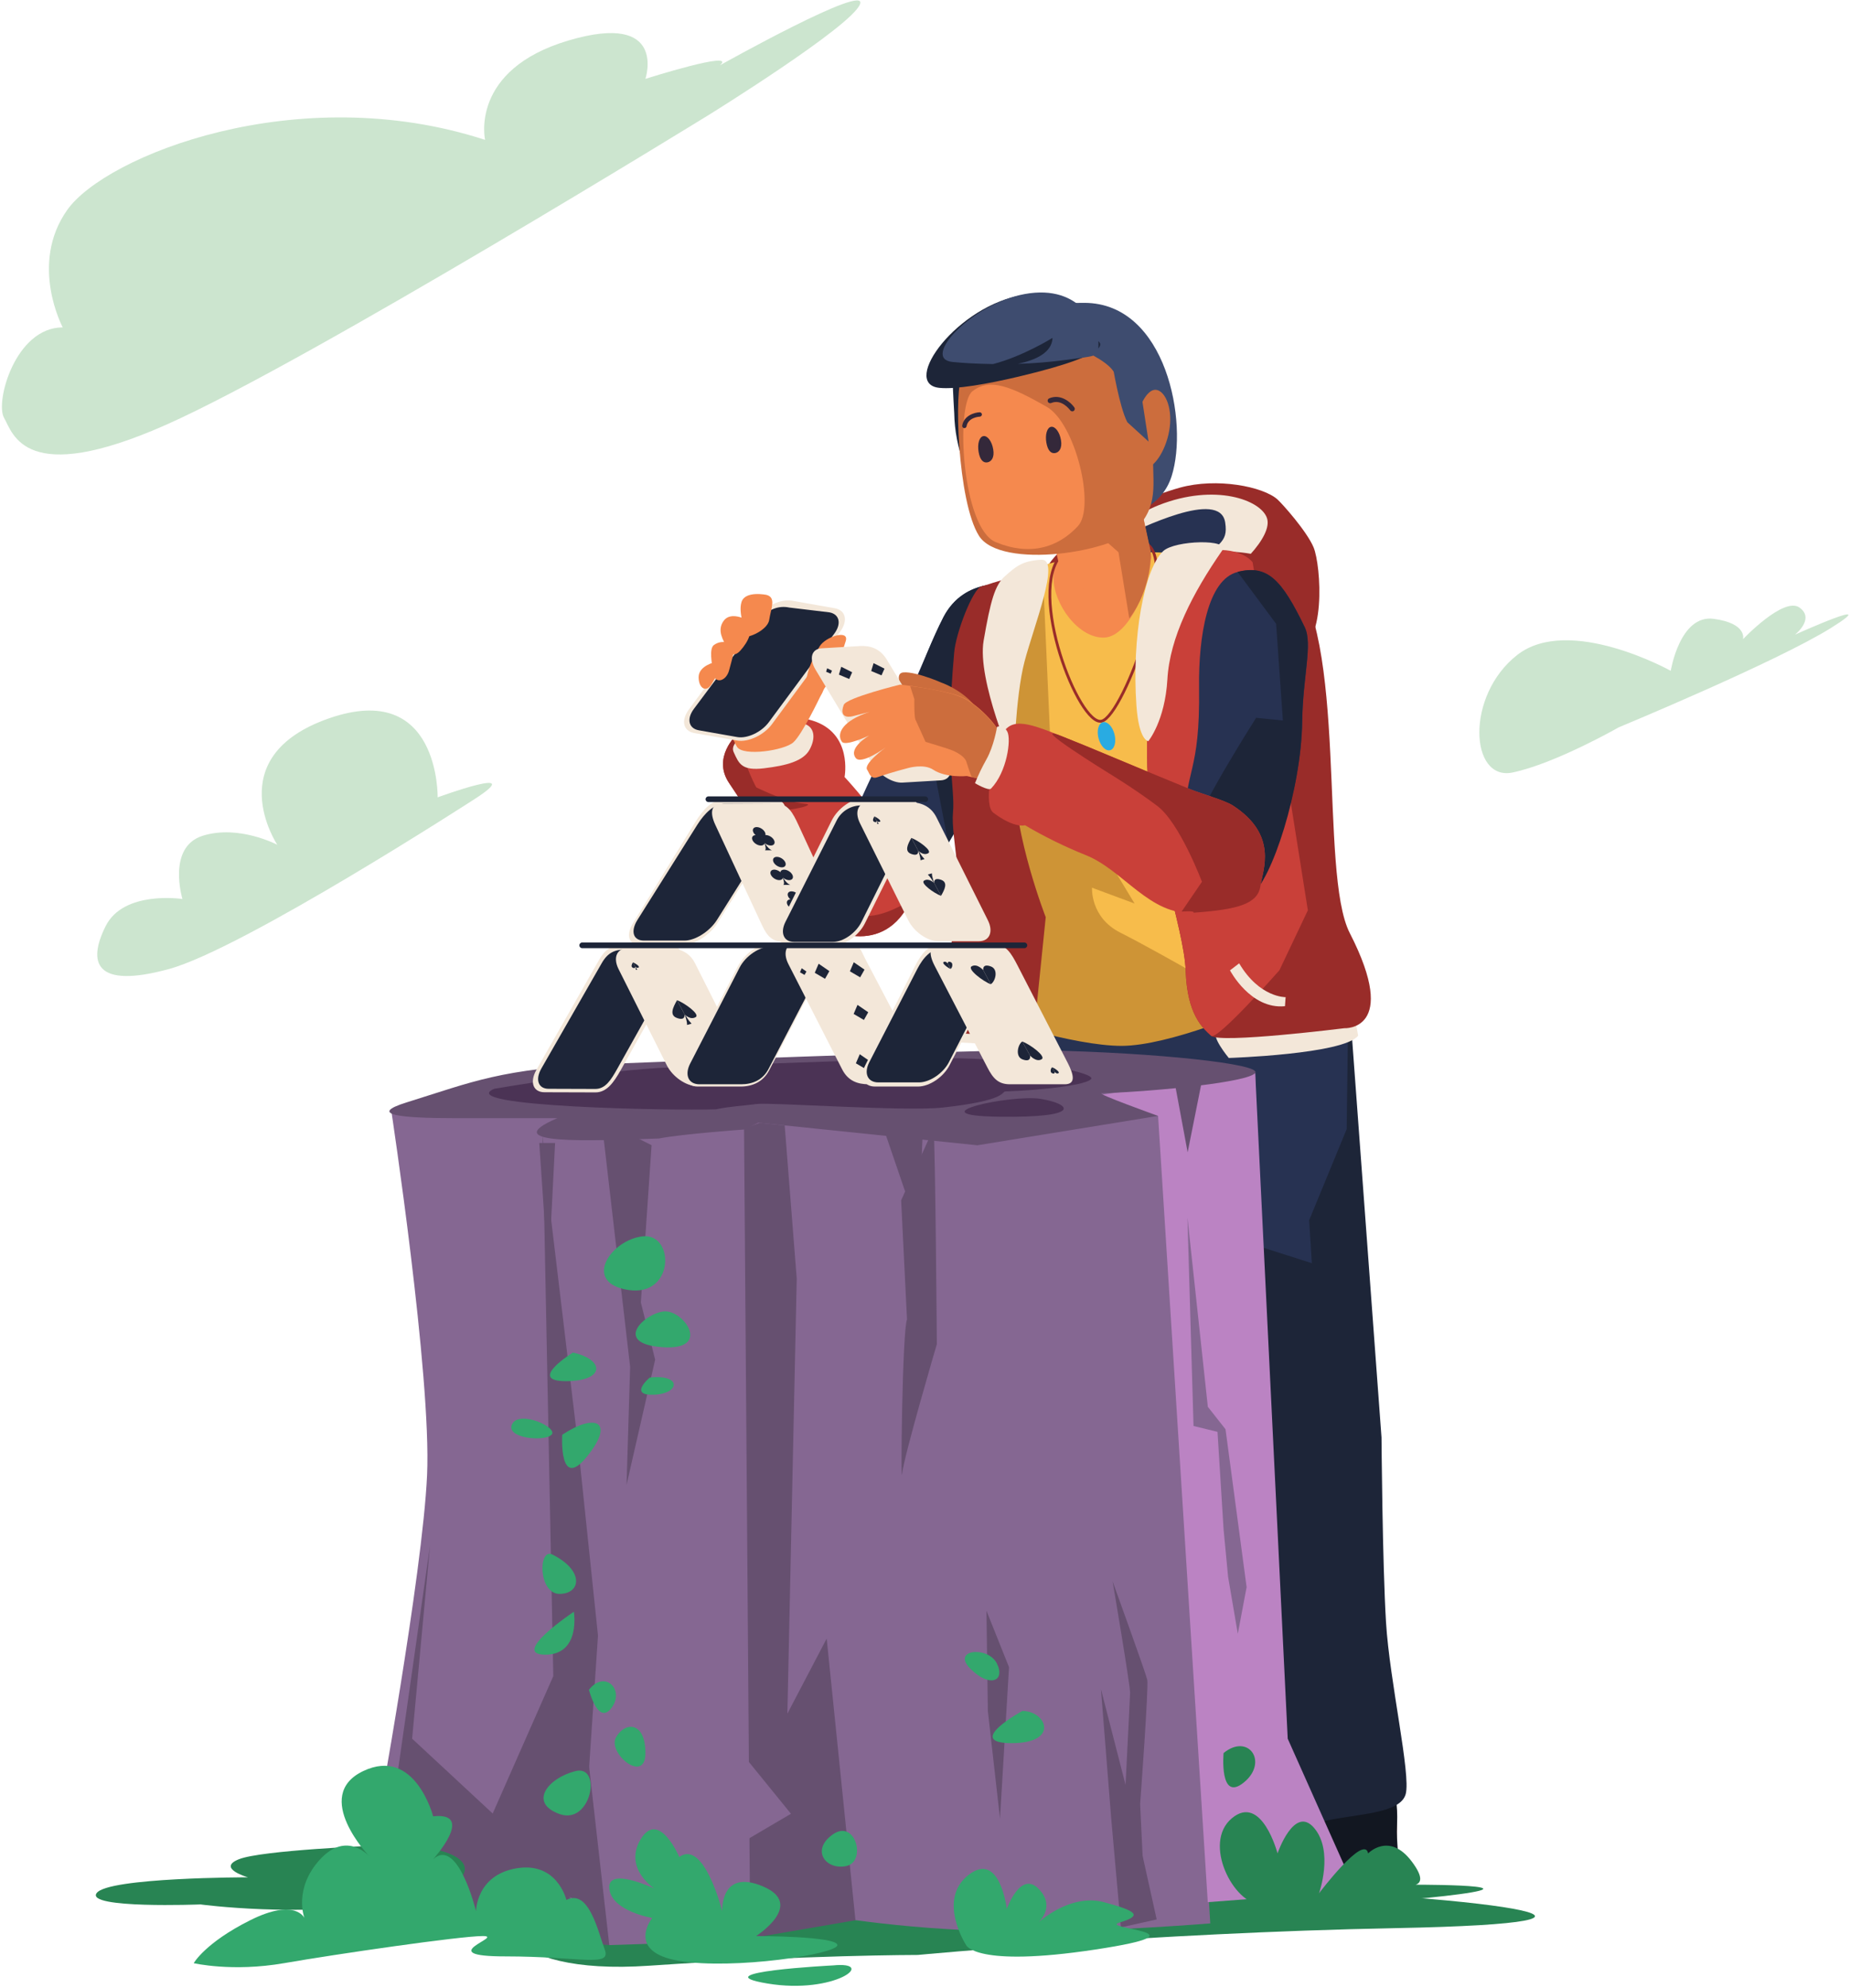 <svg width="663" height="712" viewBox="0 0 663 712" fill="none" xmlns="http://www.w3.org/2000/svg">
<path d="M253.966 41.194C253.966 41.194 110.707 129.403 59.717 152.062C8.726 174.722 4.679 155.299 1.442 149.635C-1.796 143.97 5.488 117.264 22.485 117.264C22.485 117.264 10.345 94.605 24.104 75.183C37.863 55.761 106.66 28.246 173.838 50.096C173.838 50.096 168.173 25.009 203.785 14.488C239.398 3.968 231.304 28.246 231.304 28.246C231.304 28.246 264.488 17.725 258.013 23.39C258.013 23.39 311.432 -6.552 308.195 1.54C304.957 9.633 253.966 41.194 253.966 41.194Z" fill="#CCE5CF"/>
<path d="M169.792 286.399C169.792 286.399 87.235 339.811 60.526 347.094C33.817 354.377 31.389 344.666 37.864 331.718C44.339 318.77 65.382 322.007 65.382 322.007C65.382 322.007 59.717 303.394 72.667 299.348C85.617 295.301 99.376 302.585 99.376 302.585C99.376 302.585 78.332 271.023 117.992 257.266C157.651 243.509 156.842 285.59 156.842 285.59C156.842 285.59 190.026 273.451 169.792 286.399Z" fill="#CCE5CF"/>
<path d="M580.145 260.503C580.145 260.503 557.482 273.451 542.104 276.688C526.726 279.925 525.107 249.173 543.723 234.607C562.339 220.04 598.761 240.272 598.761 240.272C598.761 240.272 601.998 220.04 614.139 221.659C626.279 223.277 624.661 228.942 624.661 228.942C624.661 228.942 639.229 213.566 644.895 217.612C650.561 221.659 643.276 227.323 643.276 227.323C643.276 227.323 675.651 212.757 656.226 224.896C636.801 237.035 580.145 260.503 580.145 260.503Z" fill="#CCE5CF"/>
<path d="M375.227 215.889C363.774 200.513 401.58 180.581 422.835 174.673C436.003 171.015 452.676 174.244 457.856 178.922C459.629 180.54 468.313 190.251 470.758 196.046C473.412 202.406 475.662 232.414 463.247 233.798C446.234 235.699 386.704 231.24 375.227 215.889Z" fill="#992C29"/>
<path d="M391.884 217.256C385.312 206.736 398.06 187.645 415.356 180.904C435.437 173.046 451.843 179.051 454.052 185.558C456.262 192.064 443.611 204.915 430.783 212.312C417.954 219.708 394.798 221.958 391.884 217.256Z" fill="#F3E7D9"/>
<path d="M425.327 205.376C436.618 194.338 440.228 194.807 439.087 187.176C437.274 174.851 408.039 189.733 401.945 192.274C395.85 194.816 386.461 214.375 394.417 223.949C402.373 233.522 414.037 216.415 425.327 205.376Z" fill="#273252"/>
<path d="M362.01 209.52C362.01 209.52 345.822 206.283 338.109 221.052C334.621 227.728 325.491 250.185 317.397 267.366C307.685 288.091 299.421 303.782 304.382 309.447C318.142 325.025 323.273 330.795 331.278 316.73C339.283 302.665 398.845 207.634 362.01 209.52Z" fill="#273252"/>
<path d="M362.01 209.52C362.01 209.52 345.822 206.283 338.109 221.052C330.396 235.821 321.881 262.243 321.881 262.243L330.857 255.227L339.825 301.97C339.825 301.97 398.844 207.634 362.01 209.52Z" fill="#1D2538"/>
<path d="M264.035 263.125C264.035 263.125 255.132 271.282 261.259 280.411C269.013 291.902 284.124 315.881 289.862 325.665C295.698 335.61 317.381 342.522 326.365 322.428C332.071 309.698 302.675 278.307 302.675 278.307C302.675 278.307 305.758 262.429 290.931 258.027C276.103 253.624 264.035 263.125 264.035 263.125Z" fill="#C94039"/>
<path d="M264.035 263.125C264.035 263.125 255.132 271.282 261.259 280.411C269.013 291.902 284.124 315.881 289.862 325.665C295.698 335.611 317.381 342.522 326.365 322.428C302.351 337.156 298.846 318.584 298.846 318.584C298.846 318.584 281.849 302.9 275.148 287.832C268.729 281.803 264.035 263.125 264.035 263.125Z" fill="#992C29"/>
<path d="M270.227 261.636C270.227 261.636 261.049 265.262 262.942 269.421C264.836 273.581 265.824 276.146 273.829 275.183C281.833 274.22 287.92 272.626 290.162 268.466C292.404 264.307 291.781 260.778 288.875 259.5C285.969 258.221 264.545 263.02 264.545 263.02" fill="#F3E7D9"/>
<path d="M268.729 281.163C270.008 281.163 280.255 287.241 288.583 287.888C292.412 288.18 284.723 290.446 275.82 290.446C266.916 290.446 268.729 281.163 268.729 281.163Z" fill="#992C29"/>
<path d="M284.31 265.901C281.113 268.782 266.382 271.023 264.14 267.519C261.898 264.015 255.496 246.705 257.414 238.386C259.333 230.067 267.022 219.174 275.666 218.535C284.31 217.896 302.885 234.866 293.917 249.586C293.917 249.57 287.515 263.02 284.31 265.901Z" fill="#F5894E"/>
<path d="M264.116 265.245L248.876 262.575C244.829 261.871 243.955 258.091 246.876 254.134L271.271 221.052C274.193 217.094 279.818 214.456 283.841 215.16L299.081 217.839C303.128 218.543 303.994 222.322 301.08 226.28L276.678 259.362C273.764 263.319 268.139 265.949 264.116 265.245Z" fill="#F3E7D9"/>
<path d="M264.189 263.999L250.43 261.571C246.812 260.932 246.002 257.525 248.633 253.964L272.849 221.545C273.945 219.976 275.48 218.766 277.261 218.066C279.042 217.367 280.991 217.209 282.861 217.612L297.212 219.328C300.838 219.959 301.647 223.374 299.016 226.927L275.545 258.658C272.882 262.259 267.807 264.63 264.189 263.999Z" fill="#1D2538"/>
<path d="M274.711 213.08C274.711 213.08 267.022 211.462 265.743 215.638C264.464 219.814 267.362 225.559 266.706 227.485C266.051 229.411 275.027 226.207 275.666 222.039C276.305 217.871 278.248 214.035 274.711 213.08Z" fill="#F5894E"/>
<path d="M267.661 222.039C267.661 222.039 261.898 218.802 259.341 222.363C256.783 225.923 259.341 229.403 260.296 231.645C261.251 233.887 262.861 235.805 265.419 232.924C267.977 230.043 270.542 225.559 267.661 222.039Z" fill="#F5894E"/>
<path d="M261.85 230.366C259.511 229.727 257.698 229.727 255.885 231.006C254.072 232.284 255.076 237.407 255.626 241.251C256.176 245.095 260.288 244.132 261.332 239.972C262.376 235.813 264.181 231.006 261.85 230.366Z" fill="#F5894E"/>
<path d="M256.46 237.091C256.46 237.091 250.373 238.37 250.373 242.529C250.373 246.689 253.254 248.291 255.173 244.771C257.091 241.251 258.378 240.272 256.46 237.091Z" fill="#F5894E"/>
<path d="M290.72 248.825C294.427 250.582 299.259 241.995 303.095 229.622C304.423 225.341 295.884 228.003 293.763 231.475C289.433 238.58 287.013 247.069 290.72 248.825Z" fill="#F5894E"/>
<path d="M496.067 638.719L475.574 640.855C455.08 643.024 440.576 635.546 433.308 655.422C425.409 676.98 444.639 675.572 457.007 675.653C472.158 675.718 471.729 673.484 489.025 673.484C506.322 673.484 499.912 669.859 500.551 655.389C501.19 640.92 497.135 639.868 497.135 639.868L496.067 638.719Z" fill="#EE5D4F"/>
<path d="M500.68 653.439C500.065 668.426 505.537 670.563 489.025 670.563C472.514 670.563 469.382 671.421 456.367 672.06C444.534 672.643 425.417 672.173 434.595 652.694C443.773 633.216 457.257 640.701 476.82 638.46L496.399 636.21C496.399 636.21 501.295 638.427 500.68 653.439Z" fill="#121721"/>
<path d="M483.263 354.474L495.104 514.869C495.104 514.869 495.428 560.01 496.723 581.14C498.018 602.27 505.69 635.562 503.772 642.603C501.854 649.643 486.46 649.652 474.926 652.185C463.392 654.718 453.793 640.661 451.875 640.046C449.957 639.431 423.693 400.578 420.496 385.21C417.299 369.842 418.569 360.236 454.433 349.352C490.296 338.467 483.263 354.474 483.263 354.474Z" fill="#1D2538"/>
<path d="M483.263 354.474L482.624 404.422L469.172 437.075L470.135 452.451L449.026 445.718C449.026 445.718 423.725 400.578 420.528 385.21C417.331 369.842 418.602 360.236 454.465 349.352C490.329 338.467 483.263 354.474 483.263 354.474Z" fill="#273252"/>
<path d="M417.938 405.7C451.535 405.7 478.771 392.226 478.771 375.604C478.771 358.982 451.535 345.508 417.938 345.508C384.341 345.508 357.105 358.982 357.105 375.604C357.105 392.226 384.341 405.7 417.938 405.7Z" fill="#273252"/>
<path d="M421.394 198.263C421.394 198.263 397.307 195.625 373.64 202.544C361.961 205.951 345.992 228.942 345.992 257.266C345.992 285.59 354.215 364.461 354.215 364.461L449.956 361.183C449.956 361.183 451 202.236 421.394 198.263Z" fill="#F7BC4B"/>
<path d="M406.606 323.625L376.797 274.26L373.624 202.576C361.961 205.951 345.992 228.942 345.992 257.266C345.992 285.59 354.215 364.46 354.215 364.46C354.215 364.46 384.64 374.609 401.928 374.609C419.216 374.609 449.956 361.167 449.956 361.167C449.956 361.167 416.772 341.745 401.523 334.065C390.645 328.602 391.358 317.96 391.358 317.96L406.606 323.625Z" fill="#CE9436"/>
<path d="M412.499 199.202C412.499 208.872 404.834 228.06 395.72 228.375C386.607 228.691 377.534 216.512 377.534 206.841C377.534 197.17 386.728 195.034 395.842 194.702C404.955 194.37 412.499 191.627 412.499 199.202Z" fill="#F5894E"/>
<path d="M380.423 198.603C367.91 212.101 386.704 260.179 394.798 258.302C402.891 256.424 423.935 198.036 409.658 194.225" stroke="#992C29" stroke-miterlimit="10"/>
<path d="M397.838 268.715C399.417 268.308 400.117 265.733 399.403 262.962C398.689 260.192 396.831 258.276 395.252 258.683C393.674 259.089 392.973 261.665 393.688 264.435C394.402 267.205 396.26 269.121 397.838 268.715Z" fill="#29ABE2"/>
<path d="M368.63 365.707C368.63 365.707 369.594 370.19 367.012 372.424C364.43 374.657 349.084 373.71 343.961 373.387C338.837 373.063 341.249 368.531 341.249 368.531C341.249 368.531 369.27 365.359 368.63 365.707Z" fill="#F3E7D9"/>
<path d="M373.543 204.009C350.784 209.827 356.328 208.864 351.771 209.981C348.68 210.75 342.439 226.927 341.946 233.887C338.53 272.302 342.374 282.118 341.525 291.085C340.715 299.655 346.033 320.073 342.747 330.188C339.461 340.304 337.98 363.643 341.266 368.523C344.552 373.403 370.873 366.637 370.873 366.637L374.766 328.521C374.766 328.521 363.434 299.598 363.378 277.449C363.378 268.547 363.127 253.827 366.073 240.506C370.452 220.631 375.017 203.628 373.543 204.009Z" fill="#992C29"/>
<path d="M373.212 200.488C366.178 200.844 363.896 203.119 360.213 206.323C356.53 209.528 354.976 215.225 352.516 229.452C350.055 243.679 363.297 273.799 363.297 273.799C363.297 273.799 363.847 249.699 367.133 237.091C370.419 224.483 380.229 200.132 373.212 200.488Z" fill="#F3E7D9"/>
<path d="M426.25 267.665C426.25 267.665 427.942 294.031 445.902 295.803C445.902 295.803 435.509 285.186 426.25 267.665Z" fill="#C94039"/>
<path d="M371.925 167.746L380.375 206.089C380.375 206.089 384.721 213.259 397.93 211.146C411.139 209.034 412.669 199.623 412.669 199.623L403.701 156.659L371.925 167.746Z" fill="#F5894E"/>
<path d="M370.517 159.621C370.517 159.621 376.992 170.53 385.547 184.279L400.844 197.81L404.713 221.505C413.041 210.62 412.402 197.599 412.402 197.599L401.742 148.583L370.517 159.621Z" fill="#CC6D3D"/>
<path d="M436.319 369.753C433.583 370.732 440.365 378.946 440.365 378.946C440.365 378.946 481.547 377.627 486.727 370.959L485.197 362.47C485.197 362.47 438.504 368.984 436.319 369.753Z" fill="#F3E7D9"/>
<path d="M420.301 202.309C414.635 208.994 410.435 249.748 411.171 274.406C411.908 299.064 424.405 332.301 424.931 347.822C425.457 363.344 430.961 368.183 434.06 371.015C437.16 373.848 481.757 368.288 481.757 368.288C481.757 368.288 501.797 369.429 483.732 334.21C472.562 312.449 483.538 227.388 461.879 204.284C453.817 195.665 425.991 195.633 420.301 202.309Z" fill="#992C29"/>
<path d="M419.079 201.371C413.413 208.047 410.435 249.748 411.171 274.406C411.908 299.064 424.404 332.301 424.93 347.822C425.457 363.344 430.96 368.183 434.06 371.015C436.116 372.909 458.503 347.547 458.503 347.547L468.71 326.053L448.928 201.427C448.928 201.427 445.691 196.709 436.084 196.992C431.446 197.138 424.744 194.694 419.079 201.371Z" fill="#C94039"/>
<path d="M411.536 265.472C411.536 265.472 408.161 265.415 407.27 252.669C405.563 228.335 410.047 203.79 416.87 197.389C421.062 193.464 440.932 192.97 438.002 197.179C427.335 212.554 419.225 228.335 418.367 243.306C417.509 258.278 411.536 265.472 411.536 265.472Z" fill="#F3E7D9"/>
<path d="M444.089 345.046L440.803 347.563C440.803 347.563 448.152 361.644 460.503 360.398L460.738 357.161C460.738 357.161 451.397 357.404 444.089 345.046Z" fill="#F3E7D9"/>
<path d="M448.33 318.771C436.683 327.13 423.96 320.972 424.292 297.665C424.623 274.359 430.127 277.871 429.722 246.212C429.488 227.745 432.838 207.514 443.547 204.875C454.255 202.237 459.305 207.514 467.601 224.662C470.523 230.715 466.921 242.255 466.687 258.521C466.347 282.831 455.865 313.373 448.33 318.771Z" fill="#273252"/>
<path d="M448.297 320.76C436.651 329.112 427.804 320.979 428.136 297.672C428.217 291.635 450.167 257.104 450.167 257.104L459.758 258.075L457.33 223.439L443.506 204.826C454.214 202.18 459.265 207.464 467.561 224.612C470.482 230.666 466.881 242.206 466.646 258.472C466.347 282.831 455.833 315.355 448.297 320.76Z" fill="#1D2538"/>
<path d="M350.751 254.838C345.563 246.09 332.945 243.015 336.992 244.488C341.039 245.961 328.461 240.304 323.686 240.854C320.173 241.251 323.176 247.676 326.187 248.623C329.198 249.57 330.501 249.74 334.281 254.782C338.06 259.823 353.366 259.233 350.751 254.838Z" fill="#CC6D3D"/>
<path d="M323.419 280.314L337.178 279.505C340.804 279.294 341.784 275.871 339.372 271.857L317.834 236.306C315.406 232.26 311.829 231.192 308.211 231.402L294.451 232.211C290.833 232.422 289.854 235.845 292.266 239.859L312.484 273.451C314.896 277.441 319.793 280.524 323.419 280.314Z" fill="#F3E7D9"/>
<path d="M304.334 243.201L300.643 241.639L301.493 238.831L305.402 240.79L304.334 243.201Z" fill="#1D2538"/>
<path d="M297.689 241.291L296.062 240.603L296.434 239.357L298.166 240.223L297.689 241.291Z" fill="#1D2538"/>
<path d="M336.215 271.582L334.58 270.902L334.952 269.656L336.685 270.522L336.215 271.582Z" fill="#1D2538"/>
<path d="M315.908 241.898L312.225 240.344L313.067 237.528L316.984 239.495L315.908 241.898Z" fill="#1D2538"/>
<path d="M320.521 273.168L316.831 271.614L317.68 268.798L321.59 270.756L320.521 273.168Z" fill="#1D2538"/>
<path d="M332.103 271.873L328.413 270.311L329.262 267.503L333.172 269.462L332.103 271.873Z" fill="#1D2538"/>
<path d="M346.518 277.959C346.518 277.959 338.983 278.72 334.442 275.693C331.059 273.427 325.353 275.118 325.353 275.118C325.353 275.118 319.93 276.486 314.346 278.412C311.917 279.262 311.399 276.535 310.825 275.806C309.149 273.67 317.421 267.714 317.421 267.714C317.421 267.714 308.696 274.074 306.689 271.517C303.799 267.835 311.545 263.425 311.545 263.425C311.545 263.425 302.998 267.463 301.719 265.682C299.672 262.81 301.93 258.132 311.667 254.984L305.612 256.53C305.612 256.53 300.327 258.051 302.375 252.483C303.322 249.918 322.609 245.2 322.609 245.2C322.609 245.2 338.862 247.118 344.713 249.659C350.266 252.087 357.623 259.791 358.473 263.23C358.886 264.849 354.337 278.258 352.281 278.711C350.856 279.116 346.518 277.959 346.518 277.959Z" fill="#F5894E"/>
<path d="M348.299 278.307C347.943 278.088 346.389 272.925 346.219 272.545C345.41 270.716 342.447 269.187 340.715 268.555C338.7 267.819 331.691 265.715 331.691 265.715L328.235 258.075C327.531 257.509 327.684 250.404 327.684 250.404L326.187 245.742C326.187 245.742 338.838 247.207 344.689 249.789C350.242 252.216 357.599 259.92 358.449 263.36C358.861 264.978 351.464 278.679 351.464 278.679C351.464 278.679 349.036 278.728 348.299 278.307Z" fill="#CC6D3D"/>
<path d="M451.721 317.281C452.49 311.737 458.253 299.097 441.75 288.471C438.933 286.658 430.54 284.303 426.695 282.742C401.062 272.278 392.394 268.385 380.091 263.53C367.951 258.747 361.265 256.246 358.238 265.205C355.211 274.163 352.573 288.528 355.996 291.101C363.669 296.855 367.328 295.584 367.328 295.584C374.364 299.725 381.705 303.326 389.286 306.356C402.673 311.778 412.167 328.028 427.715 326.927C443.7 325.786 450.823 323.739 451.721 317.281Z" fill="#C94039"/>
<path d="M451.721 317.281C452.49 311.737 458.253 299.097 441.749 288.471C438.933 286.658 430.54 284.303 426.695 282.742C401.062 272.278 392.394 268.385 380.091 263.53C367.951 258.747 397.242 276.874 397.242 276.874C397.242 276.874 406.631 282.539 414.741 288.665C422.851 294.791 430.75 315.84 430.75 315.84L423.466 326.514C423.466 326.514 428.451 326.118 427.715 326.911C443.7 325.786 450.823 323.739 451.721 317.281Z" fill="#992C29"/>
<path d="M357.316 260.349C357.316 260.349 359.606 259.33 361.022 262.105C362.439 264.881 360.877 276.502 355.179 282.442C354.256 283.413 349.416 280.524 349.416 280.524C350.581 277.629 351.933 274.812 353.463 272.092C356.247 267.179 357.316 260.349 357.316 260.349Z" fill="#F3E7D9"/>
<path d="M413.883 162.453C405.919 187.646 397.461 193.739 397.461 193.739C359.857 201.298 342.423 172.213 341.978 148.073C340.57 123.148 339.761 118.074 366.85 114.723C404.567 110.07 420.973 140.013 413.883 162.453Z" fill="#1D2538"/>
<path d="M413.883 162.453C405.919 187.646 397.461 193.739 397.461 193.739C359.857 201.298 343.281 174.6 342.82 150.46C341.404 125.527 337.891 122.136 369.149 116.512C412.548 108.702 420.973 140.013 413.883 162.453Z" fill="#1D2538"/>
<path d="M419.889 170.546C413.098 192.032 378.7 185.614 378.7 185.614C372.548 182.628 369.1 148.121 366.478 134.501C364.212 122.751 355.681 108.322 388.687 108.476C418.051 108.613 425.967 151.423 419.889 170.546Z" fill="#3E4C6F"/>
<path d="M367.28 117.612C367.28 117.612 347.944 130.253 344.884 134.388C341.825 138.523 343.095 179.65 350.849 191.935C358.49 204.073 400.027 198.182 408.501 187.969C415.445 179.61 412.823 172.205 413.228 159.467C413.649 146.058 404.818 141.032 398.869 132.762C393.649 125.438 367.28 117.612 367.28 117.612Z" fill="#CC6D3D"/>
<path d="M419.217 153.001C418.27 160.641 413.826 167.519 410.727 167.438C407.627 167.357 405.822 161.11 406.744 153.414C407.667 145.718 410.986 139.503 414.11 139.616C417.234 139.729 420.156 145.337 419.217 153.001Z" fill="#CC6D3D"/>
<path d="M348.494 140.15C342.294 145.095 344.771 189.199 356.855 194.184C368.939 199.169 379.023 196.297 386.308 188.439C392.686 181.568 385.385 151.544 375.074 145.677C362.423 138.499 354.685 135.197 348.494 140.15Z" fill="#F5894E"/>
<path d="M398.691 130.633C398.691 130.633 401.12 145.677 404.001 151.221L411.625 158.172L407.578 131.904L398.691 130.633Z" fill="#3E4C6F"/>
<path d="M393.22 122.015C393.22 122.015 402.722 125.964 365.143 134.874C353.763 137.577 342.407 139.535 336.636 138.92C322.472 137.488 343.273 108.977 367.085 105.603C391.156 102.228 393.22 122.015 393.22 122.015Z" fill="#1D2538"/>
<path d="M367.19 105.328C348.17 108.824 329.959 128.505 341.331 129.646C344.568 129.97 349.716 130.318 355.9 130.399C366.535 127.671 377.21 121.019 377.21 121.019C377.008 126.296 371.205 128.974 364.762 130.318C370.63 130.144 376.484 129.664 382.301 128.877C392.184 127.493 393.285 127.906 393.633 124.548C394.385 117.709 387.732 101.548 367.19 105.328Z" fill="#3E4C6F"/>
<path d="M380.23 157.638C380.731 160.527 379.582 162.032 378.141 162.283C376.701 162.534 375.495 161.434 374.993 158.545C374.491 155.655 375.26 153.106 376.701 152.88C378.141 152.653 379.752 154.749 380.23 157.638Z" fill="#34283A"/>
<path d="M355.948 160.964C356.45 163.861 355.309 165.358 353.86 165.609C352.411 165.86 351.213 164.8 350.712 161.871C350.21 158.941 350.979 156.44 352.428 156.206C353.876 155.971 355.479 158.051 355.948 160.964Z" fill="#34283A"/>
<path d="M384.341 147.328C384.185 147.34 384.028 147.311 383.886 147.245C383.744 147.178 383.622 147.076 383.532 146.948C383.402 146.778 380.464 142.764 376.717 144.358C376.493 144.45 376.243 144.451 376.019 144.36C375.795 144.269 375.615 144.094 375.519 143.873C375.472 143.763 375.448 143.645 375.447 143.525C375.447 143.406 375.469 143.288 375.514 143.177C375.56 143.066 375.626 142.966 375.71 142.881C375.794 142.796 375.894 142.729 376.005 142.683C380.051 140.943 383.677 144.018 385.013 145.92C385.152 146.117 385.209 146.361 385.169 146.599C385.13 146.837 384.998 147.049 384.802 147.191C384.664 147.278 384.505 147.326 384.341 147.328Z" fill="#34283A"/>
<path d="M345.701 153.341C345.626 153.353 345.55 153.353 345.475 153.341C345.271 153.3 345.091 153.182 344.972 153.012C344.853 152.841 344.804 152.632 344.835 152.427C345.467 148.842 349.206 147.741 351.092 147.668C351.298 147.668 351.497 147.746 351.648 147.888C351.798 148.029 351.889 148.223 351.901 148.429C351.902 148.634 351.824 148.832 351.685 148.982C351.545 149.132 351.353 149.224 351.148 149.238C350.97 149.238 346.956 149.457 346.389 152.685C346.358 152.853 346.275 153.007 346.152 153.125C346.028 153.243 345.871 153.318 345.701 153.341Z" fill="#34283A"/>
<path d="M177.157 682.936C177.157 682.936 177.157 707.91 232.866 704.066C288.575 700.222 328.931 700.222 328.931 700.222C328.931 700.222 412.709 692.3 499.911 690.624C599.812 688.698 538.332 679.093 423.021 675.249C307.709 671.405 177.157 682.936 177.157 682.936Z" fill="#288453"/>
<path d="M140.176 397.478C140.176 397.478 154.672 492.76 153.054 528.368C151.435 563.975 134.988 653.803 134.988 653.803L138.226 687.792L207.023 688.601L218.354 696.694C218.354 696.694 266.916 695.075 269.345 695.075C271.773 695.075 279.057 684.555 289.579 685.364C296.192 685.874 325.135 692.13 372.135 691.838C399.905 691.66 433.737 688.925 433.737 688.925L426.906 575.378C426.906 575.378 454.691 520.275 453.073 500.044C451.454 479.812 449.835 384.32 449.835 384.32C449.835 384.32 195.279 383.939 140.176 397.478Z" fill="#856792"/>
<path d="M449.835 384.32L375.373 394.84L415.032 399.696L432.838 681.318L485.82 677.272L461.49 622.76L449.835 384.32Z" fill="#BB83C3"/>
<path d="M217.544 381.083C217.544 381.083 351.043 375.75 374.563 376.227C414.222 377.036 452.263 381.083 449.835 384.32C447.407 387.557 416.116 390.794 394.797 391.603C392.685 391.684 415.032 399.696 415.032 399.696L350.282 410.216L271.772 402.123L266.916 404.551C266.916 404.551 244.254 406.17 236.16 407.788C211.879 408.598 177.076 410.216 199.738 400.505H162.766C144.15 400.505 131.33 399.323 145.769 394.84C169.241 387.557 179.504 382.701 217.544 381.083Z" fill="#665070"/>
<path d="M240.296 382.305C240.296 382.305 328.429 378.784 343.961 379.068C370.136 379.602 392.645 384.32 391.042 386.456C389.439 388.593 374.377 390.422 360.286 390.94C358.894 390.996 360.933 394.177 337.874 396.701C324.495 398.19 276.078 394.783 271.279 395.423C266.479 396.062 261.89 396.232 256.548 397.341C240.514 397.875 162.175 396.386 177.14 389.977C177.157 389.985 215.189 383.373 240.296 382.305Z" fill="#4B3355"/>
<path d="M266.649 404.26L267.143 469.082L268.867 694.274L306.576 687.792L301.258 635.708L296.264 586.902L282.181 613.793L285.532 457.962L281.218 403.135L272.25 402.18L266.649 404.26Z" fill="#665070"/>
<path d="M315.471 400.723L329.238 440.968L330.849 401.533L315.471 400.723Z" fill="#665070"/>
<path d="M195.692 421.546L207.023 516.229L214.307 585.825L207.897 681.027L169.468 665.659L198.29 600.352L194.445 406.34L195.692 421.546Z" fill="#665070"/>
<path d="M401.71 690.349L398.238 651.4L394.547 604.964L406.841 652.8L414.53 687.501L401.71 690.349Z" fill="#665070"/>
<path d="M207.023 695.885C206.213 694.266 205.404 648.138 205.404 648.138L207.832 603.629L218.354 696.694L207.023 695.885Z" fill="#665070"/>
<path d="M134.988 687.792L210.454 686.789L183.559 656.053L147.695 622.76L154.106 553.609L134.988 687.792Z" fill="#665070"/>
<path d="M193.263 409.407L196.501 457.153L198.929 409.407H193.263Z" fill="#665070"/>
<path d="M353.52 576.923L354.029 612.887L358.376 651.375L361.613 597.155L353.52 576.923Z" fill="#665070"/>
<path d="M425.554 436.112L427.731 510.758L436.326 512.863L438.504 547.79L440.122 564.785L443.603 585.186L446.759 568.475L439.2 511.932L432.862 503.896L425.554 436.112Z" fill="#856792"/>
<path d="M372.944 393.594C362.293 391.886 327.344 399.558 358.028 399.987C388.711 400.416 383.612 395.301 372.944 393.594Z" fill="#4B3355"/>
<path d="M410.217 679.934L408.598 646.18C408.598 646.18 411.714 604.163 411.155 601.671C410.597 599.178 398.731 566.403 398.731 566.403C398.731 566.403 405.061 603.694 404.996 606.332C404.931 608.97 402.714 652.096 402.714 652.096L410.217 679.934Z" fill="#665070"/>
<path d="M233.513 410.184L215.578 401.217L225.824 489.58L224.545 531.84L234.792 487.015L229.669 466.524L233.513 410.184Z" fill="#665070"/>
<path d="M334.58 404.098C335.203 410.572 335.745 481.447 335.745 481.447C335.745 481.447 323.961 521.441 323.322 527.81C322.682 534.178 323.386 476.333 325.054 472.634L322.949 429.946L334.58 404.098Z" fill="#665070"/>
<path d="M266.811 629.161L283.46 649.652L261.688 662.454L266.811 629.161Z" fill="#856792"/>
<path d="M420.503 385.21L425.627 412.741L430.75 387.128L420.503 385.21Z" fill="#665070"/>
<path d="M205.331 484.458C205.331 484.458 188.682 494.703 202.773 494.703C216.865 494.703 216.857 487.015 205.331 484.458Z" fill="#33A86D"/>
<path d="M201.487 513.906C201.487 513.906 200.208 534.397 210.454 521.594C220.701 508.792 213.02 506.227 201.487 513.906Z" fill="#33A86D"/>
<path d="M197.65 513.906C200.208 511.349 186.124 504.94 183.559 510.062C180.993 515.185 195.084 516.472 197.65 513.906Z" fill="#33A86D"/>
<path d="M205.655 577.296C205.655 577.296 182.596 592.672 195.408 592.672C208.221 592.672 205.655 577.296 205.655 577.296Z" fill="#33A86D"/>
<path d="M197.966 556.805C209.483 562.559 208.212 570.894 200.531 570.894C192.85 570.894 192.842 554.264 197.966 556.805Z" fill="#33A86D"/>
<path d="M357.251 595.803C354.086 589.483 340.796 590.746 347.757 597.705C354.717 604.665 360.415 602.132 357.251 595.803Z" fill="#33A86D"/>
<path d="M366.389 612.83C366.389 612.83 345.256 624.362 362.544 624.362C379.832 624.362 375.033 612.83 366.389 612.83Z" fill="#33A86D"/>
<path d="M230.309 442.837C218.783 444.116 208.536 459.484 225.185 462.041C241.834 464.598 241.826 441.559 230.309 442.837Z" fill="#33A86D"/>
<path d="M237.989 469.729C230.948 470.368 219.422 481.253 237.35 482.531C255.278 483.81 245.063 469.09 237.989 469.729Z" fill="#33A86D"/>
<path d="M232.866 493.416C232.866 493.416 225.007 499.931 234.379 499.558C243.752 499.186 244.4 492.137 232.866 493.416Z" fill="#33A86D"/>
<path d="M244.821 338.427H229.346C225.299 338.427 224.166 334.906 226.917 330.577L249.289 294.29C252.016 289.952 255.108 286.464 259.187 286.464H277.52C281.566 286.464 282.7 289.984 279.948 294.314L257.148 330.577C254.42 334.906 248.9 338.427 244.821 338.427Z" fill="#F3E7D9"/>
<path d="M245.322 336.897H230.754C226.909 336.897 225.897 333.587 228.439 329.509L249.92 295.382C252.485 291.336 255.86 287.913 259.705 287.913L276.087 287.994C279.931 287.994 280.943 291.304 278.401 295.382L256.937 329.509C254.363 333.587 249.167 336.897 245.322 336.897Z" fill="#1D2538"/>
<path d="M280.814 337.302H300.449C304.496 337.302 303.921 333.96 302.019 329.84L286.083 295.358C284.181 291.239 282.4 287.897 278.377 287.897H258.742C254.695 287.897 254.404 291.239 256.314 295.358L273.044 331.297C274.954 335.416 276.791 337.302 280.814 337.302Z" fill="#F3E7D9"/>
<path d="M274.184 299.446C274.645 298.712 274.073 297.523 272.907 296.791C271.741 296.06 270.422 296.062 269.961 296.796C269.5 297.531 270.071 298.719 271.237 299.451C272.404 300.183 273.723 300.181 274.184 299.446Z" fill="#1D2538"/>
<path d="M273.902 302.309C274.363 301.575 273.792 300.386 272.626 299.655C271.459 298.923 270.14 298.925 269.679 299.66C269.218 300.394 269.79 301.583 270.956 302.314C272.122 303.046 273.441 303.044 273.902 302.309Z" fill="#1D2538"/>
<path d="M277.446 302.301C277.907 301.567 277.335 300.378 276.169 299.647C275.003 298.915 273.684 298.917 273.223 299.651C272.762 300.386 273.334 301.574 274.5 302.306C275.666 303.038 276.985 303.036 277.446 302.301Z" fill="#1D2538"/>
<path d="M274.104 304.559H276.678C276.678 304.559 275.326 304.333 273.667 301.322C275.011 304.414 274.104 304.559 274.104 304.559Z" fill="#1D2538"/>
<path d="M281.427 310.109C281.887 309.371 281.311 308.183 280.141 307.453C278.97 306.723 277.649 306.729 277.19 307.466C276.73 308.203 277.306 309.392 278.476 310.122C279.647 310.852 280.968 310.846 281.427 310.109Z" fill="#1D2538"/>
<path d="M280.478 314.691C280.939 313.957 280.367 312.768 279.201 312.036C278.035 311.305 276.716 311.307 276.255 312.041C275.794 312.776 276.366 313.964 277.532 314.696C278.698 315.428 280.017 315.426 280.478 314.691Z" fill="#1D2538"/>
<path d="M284.017 314.698C284.478 313.963 283.906 312.775 282.74 312.043C281.574 311.311 280.255 311.314 279.794 312.048C279.333 312.783 279.905 313.971 281.071 314.703C282.237 315.435 283.556 315.432 284.017 314.698Z" fill="#1D2538"/>
<path d="M280.676 316.949H283.242C283.242 316.949 281.898 316.722 280.239 313.712C281.582 316.795 280.676 316.949 280.676 316.949Z" fill="#1D2538"/>
<path d="M286.667 322.467C287.128 321.732 286.556 320.544 285.39 319.812C284.223 319.08 282.904 319.083 282.444 319.817C281.983 320.551 282.554 321.74 283.72 322.472C284.887 323.203 286.206 323.201 286.667 322.467Z" fill="#1D2538"/>
<path d="M286.374 325.333C286.835 324.598 286.263 323.41 285.097 322.678C283.931 321.946 282.612 321.948 282.151 322.683C281.69 323.417 282.262 324.606 283.428 325.337C284.594 326.069 285.913 326.067 286.374 325.333Z" fill="#1D2538"/>
<path d="M289.918 325.333C290.379 324.598 289.807 323.41 288.641 322.678C287.475 321.946 286.156 321.948 285.695 322.683C285.234 323.417 285.806 324.606 286.972 325.337C288.138 326.069 289.457 326.067 289.918 325.333Z" fill="#1D2538"/>
<path d="M286.585 327.583H289.15C289.15 327.583 287.807 327.356 286.147 324.346C287.491 327.437 286.585 327.583 286.585 327.583Z" fill="#1D2538"/>
<path d="M298.66 338.653H283.185C279.138 338.653 277.568 335.084 279.761 330.682L298.069 293.885C300.263 289.483 305.354 285.914 309.401 285.914H324.868C328.955 285.914 330.485 289.483 328.3 293.885L309.983 330.682C307.83 335.084 302.739 338.653 298.66 338.653Z" fill="#F3E7D9"/>
<path d="M298.482 337.383H284.577C280.894 337.383 279.51 334.146 281.485 330.205L299.737 294.087C300.551 292.364 301.853 290.916 303.482 289.924C305.11 288.931 306.993 288.438 308.899 288.503H322.836C326.519 288.503 327.903 291.741 325.928 295.682L308.745 330.205C306.778 334.194 302.197 337.383 298.482 337.383Z" fill="#1D2538"/>
<path d="M336.224 337.132H350.792C354.645 337.132 356.094 333.765 354.03 329.606L335.633 292.809C333.561 288.657 329.91 287.346 326.05 287.346H311.432C307.572 287.346 306.123 290.713 308.195 294.864L325.483 329.606C327.563 333.765 332.363 337.132 336.224 337.132Z" fill="#F3E7D9"/>
<path d="M329.052 304.664C329.052 304.664 329.506 306.947 326.543 305.854C324.042 304.931 325.305 302.398 326.616 300.133L329.052 304.664Z" fill="#1D2538"/>
<path d="M329.052 304.664C329.052 304.664 330.865 306.655 332.678 305.595C334.2 304.705 329.117 301.055 326.616 300.133L329.052 304.664Z" fill="#1D2538"/>
<path d="M328.777 303.79C328.777 303.79 330.008 307.076 329.87 308.128L331.335 307.707C330.252 306.568 329.385 305.24 328.777 303.79Z" fill="#1D2538"/>
<path d="M334.815 316.342C334.815 316.342 334.354 314.06 337.324 315.152C339.817 316.075 338.554 318.6 337.243 320.874L334.815 316.342Z" fill="#1D2538"/>
<path d="M334.815 316.342C334.815 316.342 332.994 314.351 331.189 315.411C329.659 316.302 334.742 319.951 337.243 320.874L334.815 316.342Z" fill="#1D2538"/>
<path d="M335.082 317.151C335.082 317.151 333.852 313.866 333.989 312.814L332.524 313.234C333.608 314.374 334.474 315.701 335.082 317.151Z" fill="#1D2538"/>
<path d="M314.152 293.974C314.152 293.974 314.306 294.783 313.342 294.379C312.533 294.063 312.922 293.197 313.342 292.42L314.152 293.974Z" fill="#1D2538"/>
<path d="M314.152 293.974C314.152 293.974 314.767 294.662 315.374 294.298C315.981 293.934 314.176 292.736 313.334 292.42L314.152 293.974Z" fill="#1D2538"/>
<path d="M314.062 293.683C314.25 294.161 314.373 294.661 314.427 295.172L314.92 295.026C314.558 294.632 314.268 294.177 314.062 293.683Z" fill="#1D2538"/>
<path d="M213.401 391.279L195.141 391.223C191.094 391.223 189.743 387.662 192.203 383.268L214.404 344.318C216.832 339.924 218.985 338.605 223.073 338.605H240.07C244.157 338.605 245.476 342.165 243.016 346.56L222.458 383.292C219.973 387.662 217.488 391.279 213.401 391.279Z" fill="#F3E7D9"/>
<path d="M213.336 390.041L196.606 389.985C192.932 389.985 191.75 386.748 193.96 382.815L215.57 345.119C217.78 341.162 220.37 340.118 224.052 340.118H238.524C242.198 340.118 242.716 344.399 240.499 348.356L221.219 382.815C219.002 386.748 217.011 390.041 213.336 390.041Z" fill="#1D2538"/>
<path d="M249.693 389.013H264.262C268.114 389.013 269.563 385.671 267.499 381.552L249.11 345.071C247.046 340.952 243.388 339.657 239.535 339.657H224.918C221.065 339.657 219.617 342.999 221.68 347.118L238.969 381.56C241.016 385.671 245.873 389.013 249.693 389.013Z" fill="#F3E7D9"/>
<path d="M245.315 363.279C245.315 363.279 245.825 365.82 242.555 364.598C239.811 363.578 241.203 360.77 242.644 358.245L245.315 363.279Z" fill="#1D2538"/>
<path d="M245.314 363.279C245.314 363.279 247.314 365.496 249.305 364.315C250.98 363.328 245.387 359.265 242.644 358.245L245.314 363.279Z" fill="#1D2538"/>
<path d="M245.015 362.267C245.015 362.267 246.375 365.925 246.221 367.123L247.84 366.654C246.639 365.375 245.682 363.889 245.015 362.267Z" fill="#1D2538"/>
<path d="M227.63 346.228C227.63 346.228 227.784 347.037 226.82 346.633C226.011 346.317 226.408 345.451 226.82 344.682L227.63 346.228Z" fill="#1D2538"/>
<path d="M227.629 346.228C227.629 346.228 228.237 346.9 228.852 346.544C229.467 346.187 227.646 344.998 226.812 344.682L227.629 346.228Z" fill="#1D2538"/>
<path d="M227.532 345.928C227.723 346.4 227.848 346.896 227.905 347.401L228.398 347.264C228.032 346.874 227.739 346.422 227.532 345.928Z" fill="#1D2538"/>
<path d="M265.476 389.175H250.001C245.954 389.175 244.384 385.728 246.221 381.479L264.529 345.937C267.078 341.688 271.052 338.321 275.14 338.321L291.716 338.241C295.803 338.241 297.333 341.688 295.148 345.937L275.674 383.324C273.489 387.557 269.555 389.175 265.476 389.175Z" fill="#F3E7D9"/>
<path d="M265.646 388.366H250.672C246.723 388.366 245.233 385.032 247.354 380.921L265.079 346.519C267.2 342.408 272.121 339.074 276.07 339.074H291.052C295.002 339.074 296.483 342.408 294.362 346.519L275.48 382.766C273.391 386.885 269.604 388.366 265.646 388.366Z" fill="#1D2538"/>
<path d="M311.311 388.366H326.325C330.29 388.366 331.78 384.927 329.651 380.694L310.097 343.468C307.968 339.228 307.766 337.577 303.8 337.577H285.831C281.874 337.577 280.384 341.008 282.505 345.249L301.768 382.944C303.897 387.193 307.385 388.366 311.311 388.366Z" fill="#F3E7D9"/>
<path d="M295.674 350.59L291.991 348.437L293.383 345.192L297.228 347.838L295.674 350.59Z" fill="#1D2538"/>
<path d="M288.325 349.198L286.698 348.251L287.313 346.811L289.013 347.984L288.325 349.198Z" fill="#1D2538"/>
<path d="M310.405 383.009L306.73 380.856L308.122 377.611L311.959 380.257L310.405 383.009Z" fill="#1D2538"/>
<path d="M308.26 350.056L304.585 347.903L305.977 344.658L309.822 347.304L308.26 350.056Z" fill="#1D2538"/>
<path d="M309.603 365.327L305.929 363.174L307.313 359.929L311.157 362.575L309.603 365.327Z" fill="#1D2538"/>
<path d="M329.028 389.175H313.561C309.474 389.175 307.936 385.728 310.129 381.479L328.008 345.872C330.202 341.615 332.865 338.208 336.911 338.208H355.244C359.291 338.208 360.861 341.656 358.667 345.904L340.351 381.447C338.198 385.744 333.115 389.175 329.028 389.175Z" fill="#F3E7D9"/>
<path d="M329.344 387.694H314.775C310.93 387.694 309.49 384.457 311.537 380.451L328.777 346.997C330.841 342.999 333.795 339.713 337.64 339.713L354.03 339.794C357.874 339.794 359.315 343.031 357.267 347.078L340.027 380.532C337.972 384.449 333.188 387.694 329.344 387.694Z" fill="#1D2538"/>
<path d="M361.937 388.366H381.581C385.627 388.366 384.818 384.975 382.689 380.791L364.673 345.823C362.52 341.639 360.537 338.257 356.514 338.257H336.879C332.832 338.257 332.751 341.648 334.904 345.831L353.811 382.248C355.948 386.456 357.914 388.366 361.937 388.366Z" fill="#F3E7D9"/>
<path d="M369.149 378.088C369.149 378.088 371.39 380.621 373.333 379.383C374.952 378.347 369.108 374.034 366.364 373.055L369.149 378.088Z" fill="#1D2538"/>
<path d="M369.149 378.088C369.149 378.088 369.707 380.646 366.47 379.464C363.726 378.485 364.746 374.075 366.373 373.039L369.149 378.088Z" fill="#1D2538"/>
<path d="M377.971 383.956C377.971 383.956 378.707 384.805 379.339 384.393C379.97 383.98 377.963 382.604 377.064 382.28L377.971 383.956Z" fill="#1D2538"/>
<path d="M377.971 383.956C377.971 383.956 378.165 384.813 377.097 384.425C376.198 384.101 376.53 382.628 377.097 382.28L377.971 383.956Z" fill="#1D2538"/>
<path d="M352.387 347.498C352.387 347.498 351.885 344.957 355.147 346.179C357.89 347.199 356.765 351.537 355.058 352.532L352.387 347.498Z" fill="#1D2538"/>
<path d="M352.386 347.499C352.386 347.499 350.193 344.949 348.202 346.131C346.527 347.118 352.314 351.512 355.057 352.532L352.386 347.499Z" fill="#1D2538"/>
<path d="M339.696 345.111C339.696 345.111 339.509 344.132 340.699 344.601C341.695 344.998 341.274 346.681 340.699 347.029L339.696 345.111Z" fill="#1D2538"/>
<path d="M339.696 345.111C339.696 345.111 338.886 344.124 338.174 344.585C337.462 345.046 339.671 346.665 340.667 347.062L339.696 345.111Z" fill="#1D2538"/>
<path d="M367.125 337.585H208.65C208.086 337.585 207.63 338.04 207.63 338.601C207.63 339.162 208.086 339.616 208.65 339.616H367.125C367.689 339.616 368.145 339.162 368.145 338.601C368.145 338.04 367.689 337.585 367.125 337.585Z" fill="#1D2538"/>
<path d="M331.586 285.25H253.878C253.315 285.25 252.858 285.705 252.858 286.266C252.858 286.827 253.315 287.281 253.878 287.281H331.586C332.149 287.281 332.606 286.827 332.606 286.266C332.606 285.705 332.149 285.25 331.586 285.25Z" fill="#1D2538"/>
<path d="M134.179 661.086C134.179 661.086 93.71 662.705 85.617 665.942C77.523 669.179 88.854 672.416 88.854 672.416C88.854 672.416 38.673 672.416 34.626 678.081C30.579 683.746 71.857 682.127 71.857 682.127C71.857 682.127 107.47 686.983 142.273 681.318C177.076 675.653 174.648 659.468 134.179 661.086Z" fill="#288453"/>
<path d="M155.223 650.566C155.223 650.566 148.748 625.479 130.132 634.381C111.517 643.283 132.56 665.133 132.56 665.133C132.56 665.133 124.467 655.422 114.754 665.942C105.042 676.462 109.089 686.983 109.089 686.983C109.089 686.983 105.851 679.699 89.664 687.792C73.476 695.885 69.429 703.168 69.429 703.168C69.429 703.168 83.189 706.405 101.804 703.168C120.42 699.931 164.935 693.457 173.029 693.457C181.123 693.457 154.414 700.74 181.123 700.74C207.832 700.74 219.164 704.787 216.735 698.312C214.307 691.838 211.07 676.462 202.976 680.509C202.976 680.509 199.739 666.751 185.17 669.179C170.601 671.607 170.601 684.555 170.601 684.555C170.601 684.555 164.126 657.849 155.223 665.942C155.223 665.942 170.601 648.948 155.223 650.566Z" fill="#33A86D"/>
<path d="M206.213 634.381C196.501 636.809 189.217 645.711 200.548 649.757C211.879 653.803 215.926 631.953 206.213 634.381Z" fill="#33A86D"/>
<path d="M243.445 665.133C243.445 665.133 236.16 648.138 229.685 658.659C223.21 669.179 234.542 676.462 234.542 676.462C234.542 676.462 217.545 668.37 218.354 676.462C219.164 684.555 233.732 686.983 233.732 686.983C233.732 686.983 224.02 699.122 243.445 702.359C262.87 705.596 300.101 699.931 300.101 696.694C300.101 693.457 270.964 693.457 270.964 693.457C270.964 693.457 288.77 682.127 273.392 675.653C258.014 669.179 258.823 684.555 258.823 684.555C258.823 684.555 252.348 658.659 243.445 665.133Z" fill="#33A86D"/>
<path d="M298.482 703.977C298.482 703.977 250.729 706.405 275.01 710.451C299.292 714.498 314.67 702.359 298.482 703.977Z" fill="#33A86D"/>
<path d="M346.236 696.694C346.236 696.694 335.714 680.509 347.045 671.607C358.376 662.705 360.804 683.746 360.804 683.746C360.804 683.746 365.661 669.988 372.136 676.462C378.611 682.936 372.136 688.601 372.136 688.601C372.136 688.601 383.467 678.081 395.607 681.318C407.748 684.555 409.367 686.173 401.273 688.601C393.179 691.029 435.267 691.838 392.37 698.312C349.473 704.786 346.236 696.694 346.236 696.694Z" fill="#33A86D"/>
<path d="M298.482 657.04C290.388 662.705 296.054 669.988 303.338 668.37C310.623 666.751 306.576 651.375 298.482 657.04Z" fill="#33A86D"/>
<path d="M220.782 622.242C217.545 627.907 231.304 639.236 231.304 627.907C231.304 616.577 224.02 616.577 220.782 622.242Z" fill="#33A86D"/>
<path d="M211.07 605.248C211.07 605.248 214.307 618.196 219.164 611.722C224.02 605.248 216.735 597.964 211.07 605.248Z" fill="#33A86D"/>
<path d="M451.891 682.127C442.179 682.046 430.783 660.172 441.483 651.254C452.183 642.336 457.84 663.838 457.84 663.838C457.84 663.838 463.838 646.35 470.96 654.742C478.083 663.134 472.7 678.146 472.7 678.146C472.7 678.146 488.953 656.652 490.304 663.854C490.304 663.854 497.831 655.988 505.941 666.751C514.051 677.514 503.311 675.054 503.311 675.054C503.311 675.054 550.368 674.803 523.043 678.461C495.719 682.119 461.644 682.216 451.891 682.127Z" fill="#288453"/>
<path d="M438.504 627.907C438.504 627.907 436.885 645.71 445.788 638.427C454.691 631.144 447.407 620.623 438.504 627.907Z" fill="#288453"/>
</svg>
